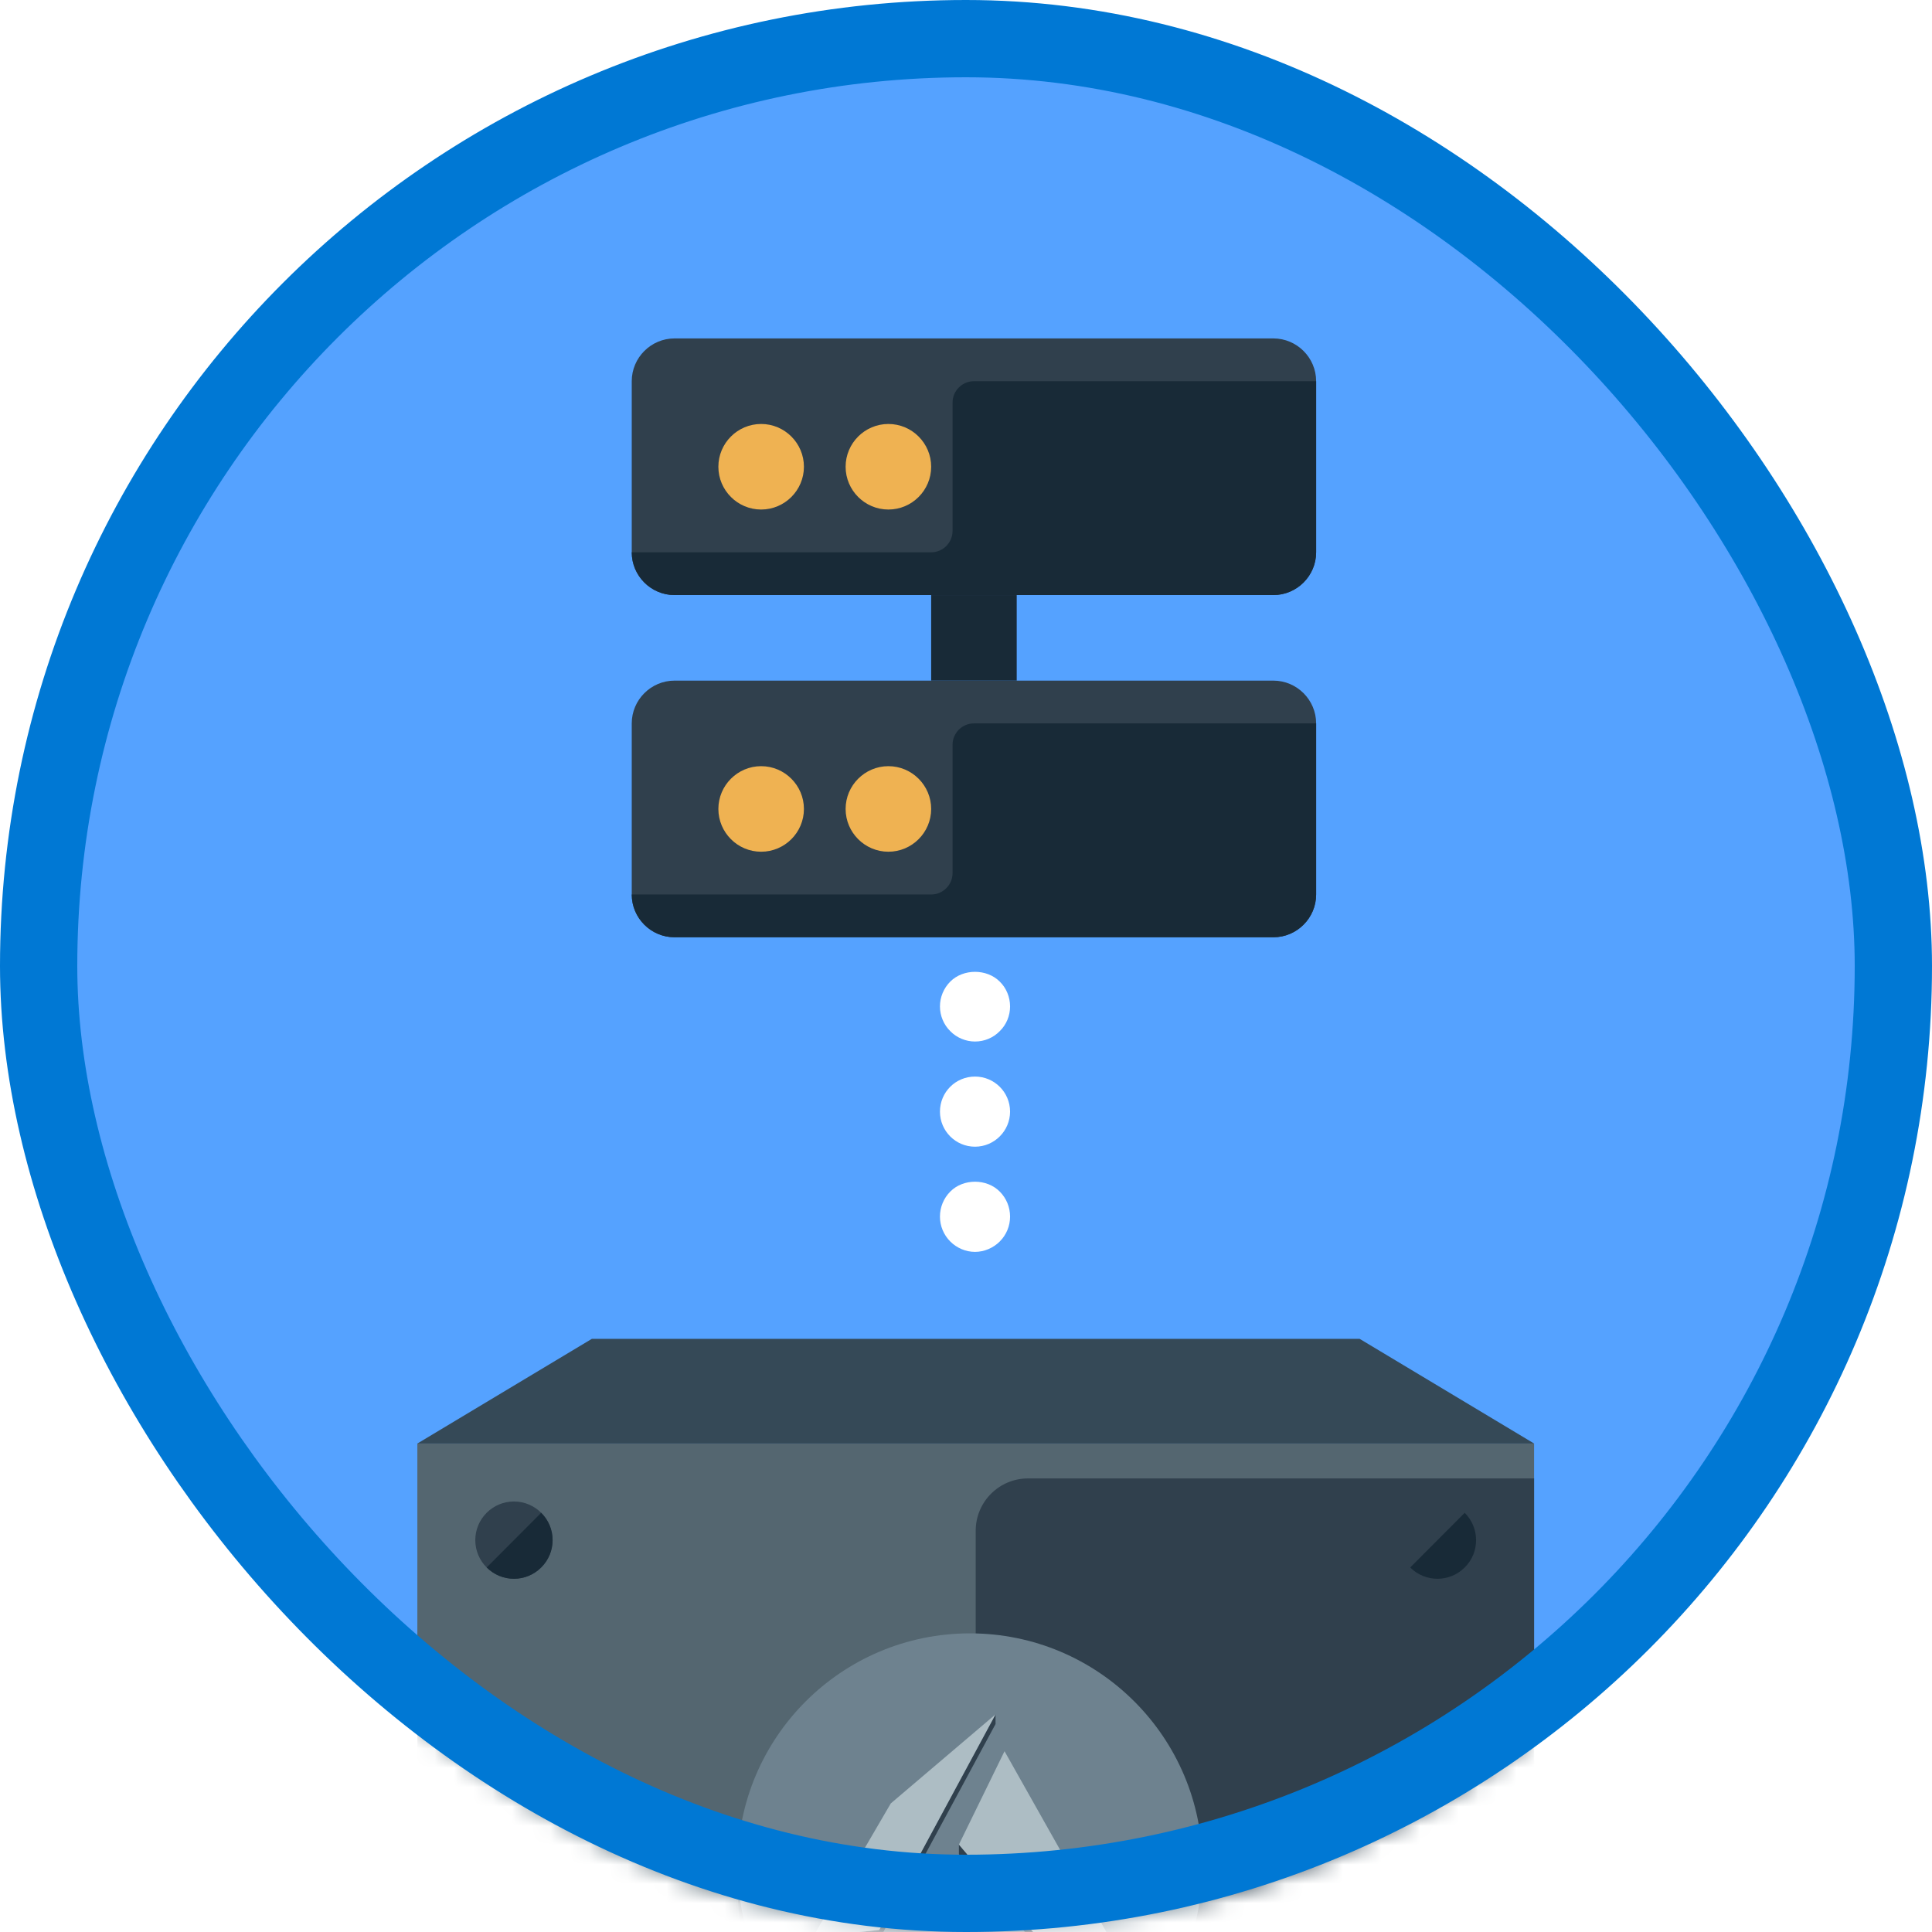 <?xml version="1.0" encoding="UTF-8"?>
<svg width="100px" height="100px" viewBox="0 0 100 100" version="1.1" xmlns="http://www.w3.org/2000/svg" xmlns:xlink="http://www.w3.org/1999/xlink">
    <!-- Generator: Sketch 51.3 (57544) - http://www.bohemiancoding.com/sketch -->
    <title>connect-an-app-to-azure-storage</title>
    <desc>Created with Sketch.</desc>
    <defs>
        <rect id="path-1" x="0" y="0" width="96" height="96" rx="48"></rect>
        <filter x="-1.7%" y="-1.9%" width="103.3%" height="107.5%" filterUnits="objectBoundingBox" id="filter-3">
            <feOffset dx="0" dy="2" in="SourceAlpha" result="shadowOffsetOuter1"></feOffset>
            <feColorMatrix values="0 0 0 0 0   0 0 0 0 0   0 0 0 0 0  0 0 0 0.097 0" type="matrix" in="shadowOffsetOuter1" result="shadowMatrixOuter1"></feColorMatrix>
            <feMerge>
                <feMergeNode in="shadowMatrixOuter1"></feMergeNode>
                <feMergeNode in="SourceGraphic"></feMergeNode>
            </feMerge>
        </filter>
        <filter x="-2.8%" y="-3.1%" width="105.6%" height="112.5%" filterUnits="objectBoundingBox" id="filter-4">
            <feOffset dx="0" dy="2" in="SourceAlpha" result="shadowOffsetOuter1"></feOffset>
            <feColorMatrix values="0 0 0 0 0   0 0 0 0 0   0 0 0 0 0  0 0 0 0.1 0" type="matrix" in="shadowOffsetOuter1" result="shadowMatrixOuter1"></feColorMatrix>
            <feMerge>
                <feMergeNode in="shadowMatrixOuter1"></feMergeNode>
                <feMergeNode in="SourceGraphic"></feMergeNode>
            </feMerge>
        </filter>
    </defs>
    <g id="Badges-FINAL" stroke="none" stroke-width="1" fill="none" fill-rule="evenodd">
        <g id="Store-data-in-Azure" transform="translate(-576, -688)">
            <g id="connect-an-app-to-azure-storage" transform="translate(576, 688)">
                <g id="Mask" transform="translate(2, 2)">
                    <mask id="mask-2" fill="white">
                        <use xlink:href="#path-1"></use>
                    </mask>
                    <use id="BG" fill="#55A2FF" xlink:href="#path-1"></use>
                    <g id="Metal-Box" filter="url(#filter-3)" mask="url(#mask-2)">
                        <g transform="translate(19.107, 64.302)">
                            <g id="Back-Box">
                                <polygon id="Inside-Box" fill="#354957" points="0.496 6.415 9.528 0.996 49.266 0.996 58.297 6.415"></polygon>
                            </g>
                            <g id="Front-Box" transform="translate(0.031, 6.288)">
                                <path d="M58.265,43.478 C58.265,44.472 57.452,45.284 56.458,45.284 L2.27,45.284 C1.275,45.284 0.463,44.472 0.463,43.478 L0.464,0.127 L58.266,0.127 L58.265,43.478" id="Fill-681" fill="#546670"></path>
                                <path d="M56.458,45.284 C57.452,45.284 58.265,44.472 58.265,43.478 L58.266,1.933 L32.073,1.933 C30.577,1.933 29.364,3.144 29.364,4.643 L29.364,40.769 C29.364,42.268 28.151,43.478 26.655,43.478 L0.463,43.478 C0.463,44.472 1.275,45.284 2.27,45.284 L56.458,45.284" id="Fill-683" fill="#30404D"></path>
                                <g id="Rivets" transform="translate(3.364, 2.706)">
                                    <g id="Group-9" transform="translate(0.099, 0.421)">
                                        <path d="M4,2 C4,3.104 3.1,4 2,4 C0.9,4 0,3.104 0,2 C0,0.895 0.9,0 2,0 C3.1,0 4,0.895 4,2" id="Fill-365" fill="#30404D"></path>
                                        <path d="M3.41,3.415 C4.2,2.633 4.2,1.367 3.41,0.586 L0.59,3.415 C1.37,4.195 2.63,4.195 3.41,3.415" id="Fill-380" fill="#182A37"></path>
                                    </g>
                                    <g id="Group-7" transform="translate(47.901, 0.421)">
                                        <path d="M4,2 C4,3.104 3.1,4 2,4 C0.9,4 0,3.104 0,2 C0,0.895 0.9,0 2,0 C3.1,0 4,0.895 4,2" id="Fill-382" fill="#30404D"></path>
                                        <path d="M3.41,3.415 C4.2,2.633 4.19,1.367 3.41,0.586 L0.59,3.415 C1.37,4.195 2.63,4.195 3.41,3.415" id="Fill-384" fill="#182A37"></path>
                                    </g>
                                </g>
                                <g id="Logo" transform="translate(16.864, 9.706)">
                                    <path d="M12.204,24.298 C5.744,24.298 0.494,19.204 0.204,12.819 C0.194,13.001 0.174,13.18 0.174,13.365 C0.174,20.006 5.564,25.39 12.204,25.39 C18.844,25.39 24.234,20.006 24.234,13.365 C24.234,13.18 24.214,13.001 24.204,12.819 C23.914,19.204 18.664,24.298 12.204,24.298" id="Fill-364" fill="#30404D"></path>
                                    <path d="M24.234,12.272 C24.234,18.913 18.844,24.298 12.204,24.298 C5.564,24.298 0.174,18.913 0.174,12.272 C0.174,5.631 5.564,0.247 12.204,0.247 C18.844,0.247 24.234,5.631 24.234,12.272" id="Fill-367" fill="#6E828F"></path>
                                    <g id="Microsoft_Azure" transform="translate(4.081, 4.438)">
                                        <path d="M15.965,12.653 L15.965,13.155 L3.991,13.028 L3.991,12.526 L15.965,12.653 Z M11.319,11.681 L7.55,7.242 L7.55,6.74 L11.707,11.636 L11.319,11.681 Z" id="path7291" fill="#30404D"></path>
                                        <path d="M6.2394534e-13,11.509 L3.426,11.159 L9.446,4.54747351e-13 L9.446,0.502 L3.426,11.661 L0,12.011 L2.67677996e-13,11.509 Z" id="path7293" fill="#30404D"></path>
                                        <polygon id="path7291-copy" fill="#ADBDC4" points="9.911 1.908 7.55 6.74 11.707 11.636 3.991 12.526 15.965 12.653"></polygon>
                                        <polygon id="path7293-copy" fill="#ADBDC4" points="9.446 0 4.024 4.61 0 11.509 3.426 11.159"></polygon>
                                    </g>
                                </g>
                            </g>
                        </g>
                    </g>
                    <g id="Dots" mask="url(#mask-2)" fill="#FFFFFF">
                        <g transform="translate(46.652, 48.302)">
                            <path d="M1.815,3.607 C1.343,3.607 0.871,3.416 0.535,3.071 C0.191,2.736 0,2.264 0,1.792 C0,1.311 0.191,0.848 0.535,0.504 C1.207,-0.168 2.423,-0.168 3.094,0.504 C3.439,0.839 3.629,1.311 3.629,1.792 C3.629,2.273 3.439,2.736 3.094,3.071 C2.758,3.416 2.296,3.607 1.815,3.607" id="Fill-858"></path>
                            <path d="M0,7.236 C0,6.229 0.808,5.421 1.815,5.421 C2.813,5.421 3.629,6.229 3.629,7.236 C3.629,8.234 2.813,9.051 1.815,9.051 C0.808,9.051 0,8.234 0,7.236" id="Fill-860"></path>
                            <path d="M1.815,14.495 C1.334,14.495 0.871,14.295 0.535,13.959 C0.191,13.615 0,13.152 0,12.671 C0,12.181 0.191,11.718 0.535,11.373 C1.207,10.693 2.423,10.693 3.094,11.373 C3.439,11.718 3.629,12.181 3.629,12.671 C3.629,13.152 3.439,13.615 3.094,13.959 C2.758,14.295 2.286,14.495 1.815,14.495" id="Fill-861"></path>
                        </g>
                    </g>
                    <g id="Network" filter="url(#filter-4)" mask="url(#mask-2)">
                        <g transform="translate(30.699, 13.517)">
                            <g id="Lower" stroke-width="1" fill="none" transform="translate(0, 16.931)">
                                <path d="M35.424,11.851 C35.424,13.069 34.428,14.065 33.21,14.065 L2.214,14.065 C0.996,14.065 0,13.069 0,11.851 L0,2.995 C0,1.778 0.996,0.781 2.214,0.781 L33.21,0.781 C34.428,0.781 35.424,1.778 35.424,2.995 L35.424,11.851" id="Fill-851" fill="#30404D"></path>
                                <path d="M15.498,7.423 C15.498,8.641 14.506,9.637 13.284,9.637 C12.063,9.637 11.07,8.641 11.07,7.423 C11.07,6.206 12.063,5.209 13.284,5.209 C14.506,5.209 15.498,6.206 15.498,7.423" id="Fill-855" fill="#EFB252"></path>
                                <path d="M8.912,7.423 C8.912,8.641 7.919,9.637 6.698,9.637 C5.476,9.637 4.484,8.641 4.484,7.423 C4.484,6.206 5.476,5.209 6.698,5.209 C7.919,5.209 8.912,6.206 8.912,7.423" id="Fill-856" fill="#EFB252"></path>
                                <path d="M35.424,11.851 L35.424,2.995 L17.712,2.995 C17.101,2.995 16.605,3.494 16.605,4.102 L16.605,10.744 C16.605,11.353 16.109,11.851 15.498,11.851 L0,11.851 C0,13.069 0.996,14.065 2.214,14.065 L33.21,14.065 C34.428,14.065 35.424,13.069 35.424,11.851" id="Fill-864" fill="#182A37"></path>
                            </g>
                            <polygon id="Connection" fill="#182A37" points="15.498 17.712 19.926 17.712 19.926 13.284 15.498 13.284"></polygon>
                            <g id="Top" stroke-width="1" fill="none">
                                <path d="M35.424,11.07 C35.424,12.288 34.428,13.284 33.21,13.284 L2.214,13.284 C0.996,13.284 0,12.288 0,11.07 L0,2.214 C0,0.996 0.996,0 2.214,0 L33.21,0 C34.428,0 35.424,0.996 35.424,2.214 L35.424,11.07" id="Fill-850" fill="#30404D"></path>
                                <path d="M15.498,6.642 C15.498,7.86 14.506,8.856 13.284,8.856 C12.063,8.856 11.07,7.86 11.07,6.642 C11.07,5.424 12.063,4.428 13.284,4.428 C14.506,4.428 15.498,5.424 15.498,6.642" id="Fill-853" fill="#EFB252"></path>
                                <path d="M8.912,6.642 C8.912,7.86 7.919,8.856 6.698,8.856 C5.476,8.856 4.484,7.86 4.484,6.642 C4.484,5.424 5.476,4.428 6.698,4.428 C7.919,4.428 8.912,5.424 8.912,6.642" id="Fill-854" fill="#EFB252"></path>
                                <path d="M35.424,11.07 L35.424,2.214 L17.712,2.214 C17.101,2.214 16.605,2.712 16.605,3.321 L16.605,9.963 C16.605,10.572 16.109,11.07 15.498,11.07 L0,11.07 C0,12.288 0.996,13.284 2.214,13.284 L33.21,13.284 C34.428,13.284 35.424,12.288 35.424,11.07" id="Fill-865" fill="#182A37"></path>
                            </g>
                        </g>
                    </g>
                </g>
                <g id="Azure-Border" stroke="#0078D4" stroke-width="4">
                    <rect x="2" y="2" width="96" height="96" rx="48"></rect>
                </g>
            </g>
        </g>
    </g>
</svg>